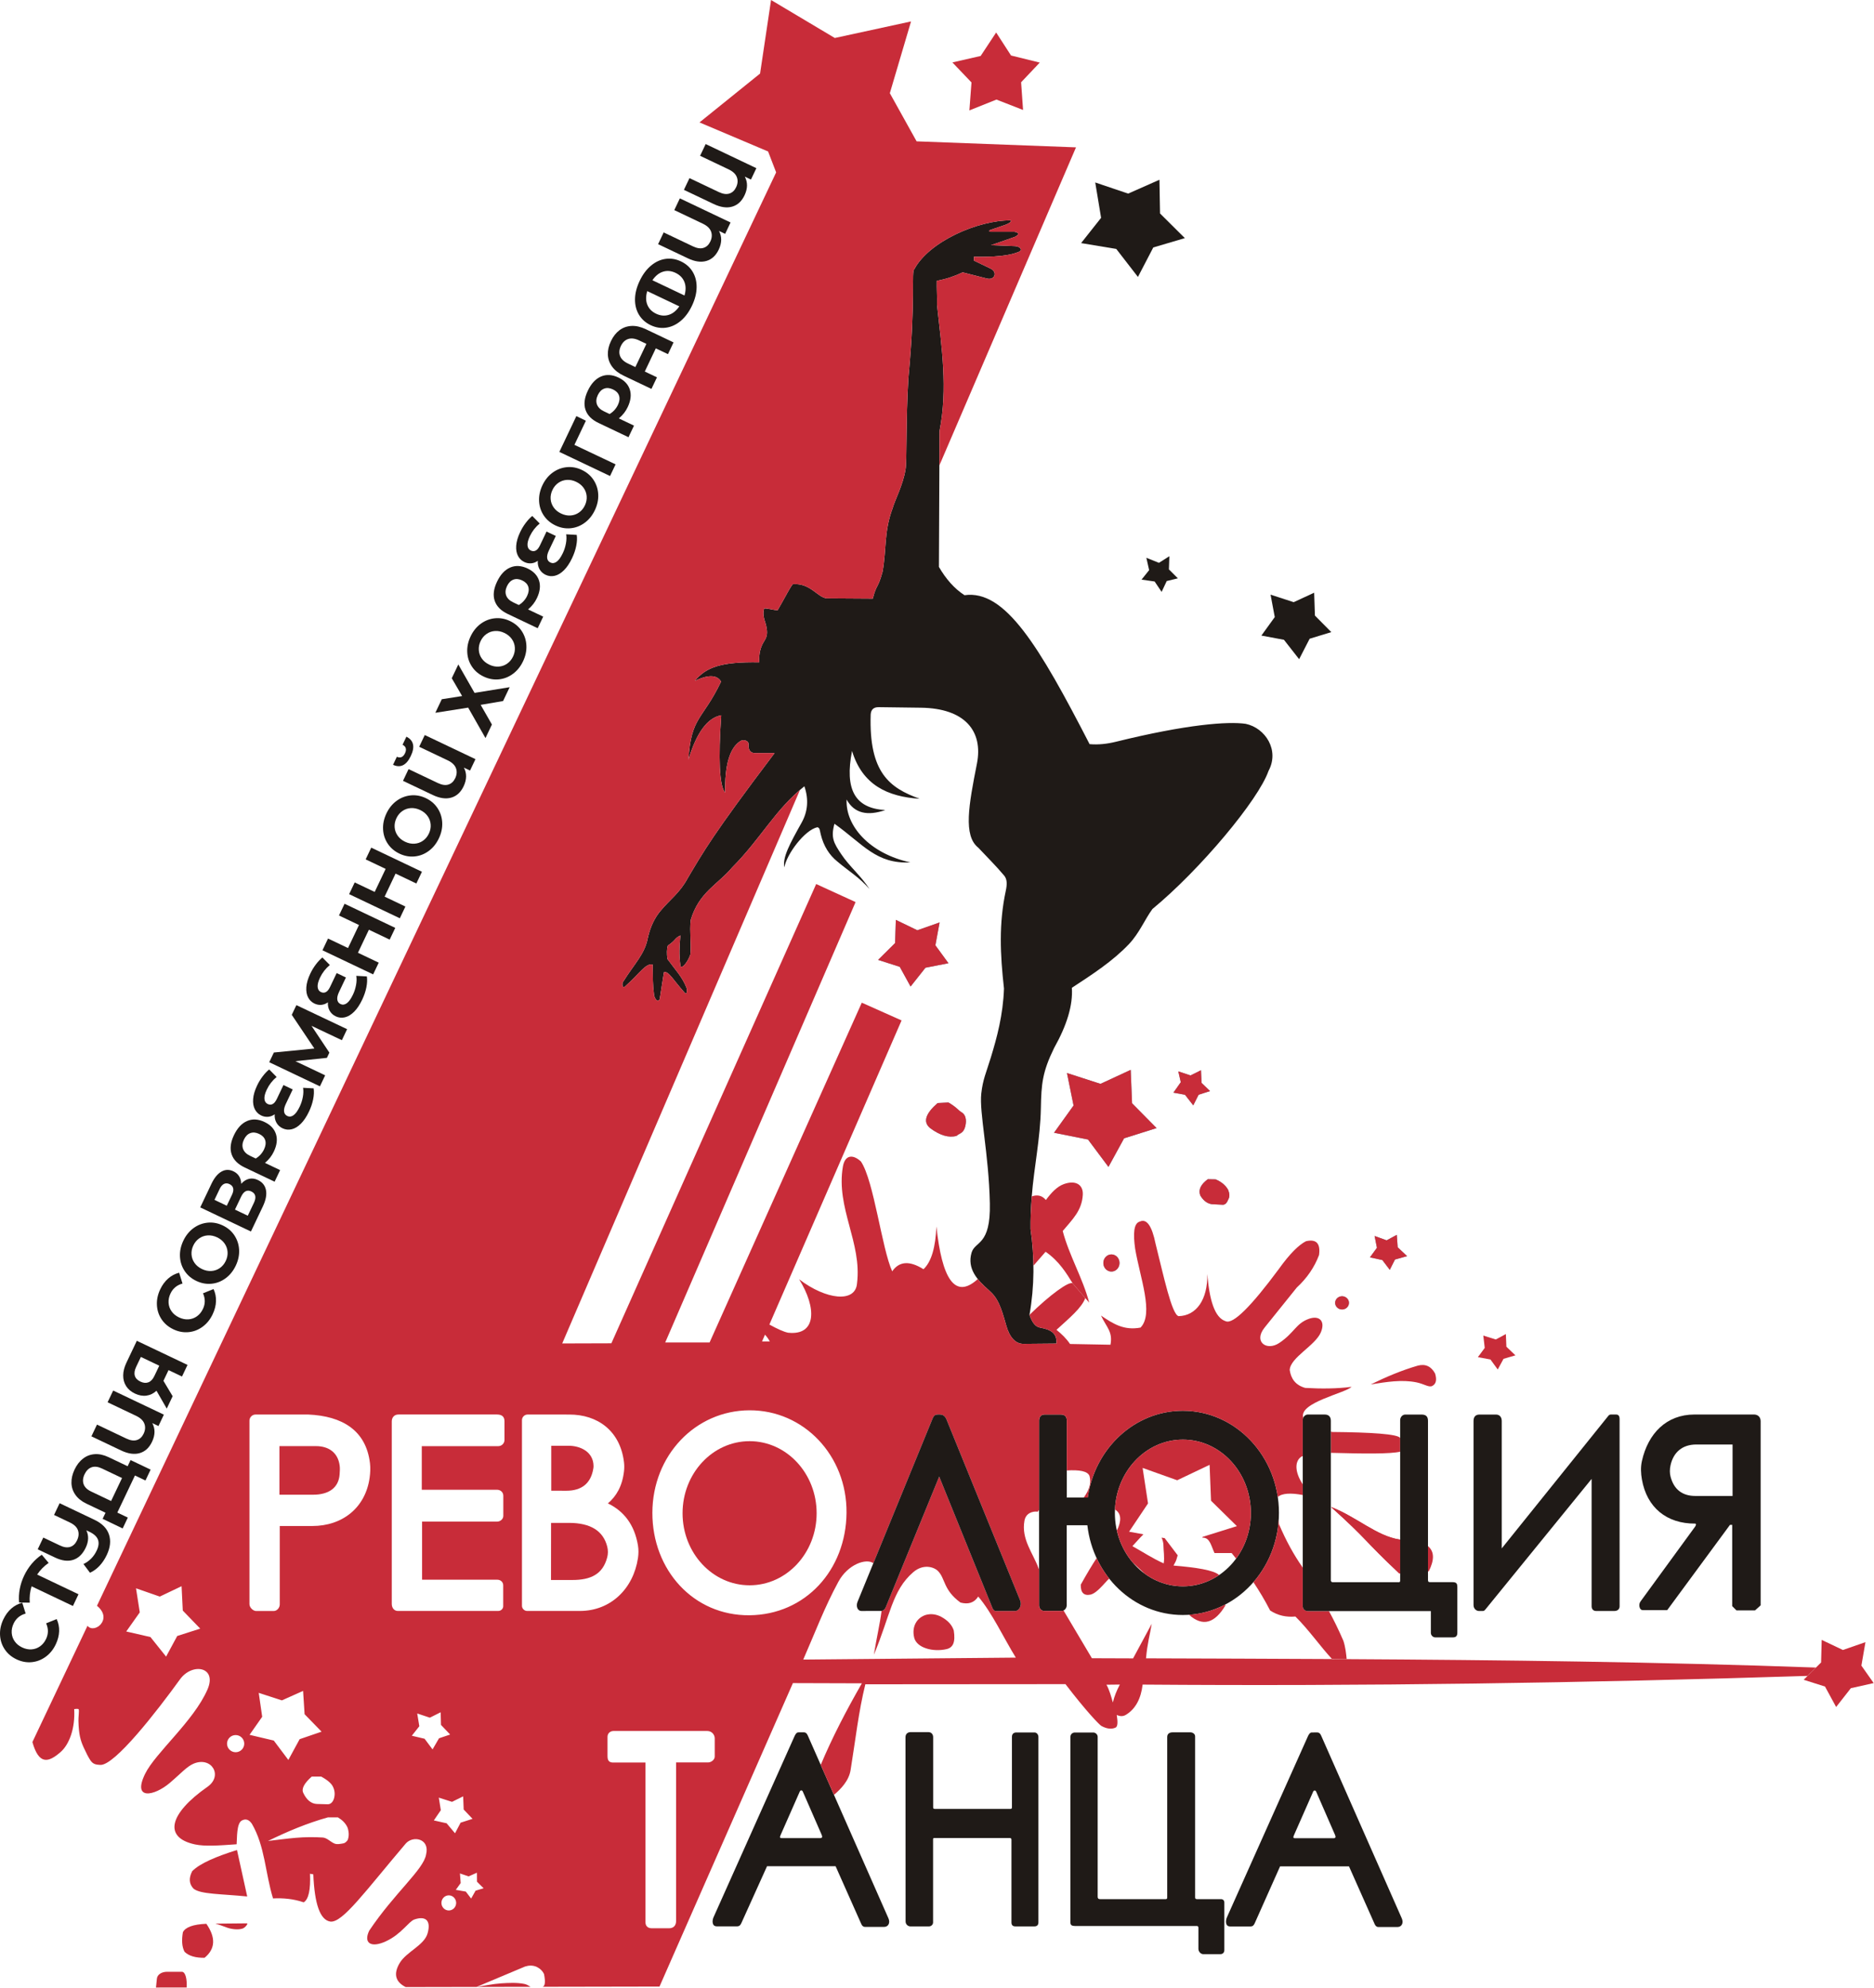 <svg width="5123" height="5432" viewBox="0 0 5123 5432" fill="none" xmlns="http://www.w3.org/2000/svg">
<path fill-rule="evenodd" clip-rule="evenodd" d="M4632.28 3865.32H4795.11C4804.37 3865.32 4813.1 3871.13 4813.1 3883.56V4386.82L4797.79 4400.58H4746.99L4735.35 4388.95V4166.84H4729.3L4557.71 4399.86H4491.12C4485.97 4399.86 4482.64 4395.87 4481.66 4389.43C4481.34 4387.34 4481.5 4383.77 4482.09 4381.74C4483.07 4378.39 4484.54 4376.42 4485.93 4374.52L4634.23 4171.3C4636.03 4168.94 4637.63 4163.36 4634.23 4163.39C4556.31 4163.93 4501.84 4119.49 4488.52 4042.63C4485.81 4027.01 4484.61 4010.04 4488.52 3992.48C4505.24 3917.31 4555.41 3865.32 4632.28 3865.32V3865.32ZM4637.32 3947.25H4736.38V4087.85H4634.44C4599.18 4087.85 4575.94 4070.21 4566.82 4035.02C4564.5 4026.04 4564.21 4015.5 4566.82 4003.78C4574.52 3969.29 4598.27 3947.25 4637.32 3947.25Z" fill="#1F1A17"/>
<path fill-rule="evenodd" clip-rule="evenodd" d="M4044.62 3865.43H4089.63C4099.16 3865.43 4105.36 3871.94 4105.36 3883.11V4231.18L4396.96 3868.69C4397.97 3867.44 4400.2 3865.37 4403.33 3865.37H4417.82C4422.97 3865.37 4427.49 3867.49 4427.49 3877.8L4427.54 4389.39C4427.54 4397.87 4421.09 4402.18 4413.77 4402.18H4362.91C4356.56 4402.18 4351.05 4397.92 4351.05 4389.34V4041.26L4062.24 4396.12C4057.83 4401.55 4057.02 4402.19 4053.19 4402.19H4042.61C4036.68 4402.19 4028.22 4396.75 4028.22 4386.05V3883.15C4028.22 3872 4033.34 3865.43 4044.62 3865.43V3865.43Z" fill="#1F1A17"/>
<path fill-rule="evenodd" clip-rule="evenodd" d="M2840.54 4387.14V3881.88C2840.54 3873.6 2844.63 3865.38 2855.14 3865.38H2900.53C2910.1 3865.38 2916.34 3870.83 2916.34 3881.39V4092.19H2973.58C2992.63 3957.97 3101.73 3855.08 3233.46 3855.08C3378.62 3855.08 3496.3 3980.01 3496.3 4134.12C3496.3 4288.23 3378.62 4413.16 3233.46 4413.16C3099.11 4413.16 2988.31 4306.12 2972.56 4167.99H2916.04V4387.12C2916.04 4394.24 2909.79 4402.08 2902.87 4402.08H2854.17C2846.26 4402.08 2840.54 4394.2 2840.54 4387.14V4387.14ZM3233.65 3933.93C3336.3 3933.93 3419.52 4023.68 3419.52 4134.37C3419.52 4245.07 3336.3 4334.82 3233.65 4334.82C3130.99 4334.82 3047.77 4245.07 3047.77 4134.37C3047.77 4023.68 3130.99 3933.93 3233.65 3933.93Z" fill="#1F1A17"/>
<path fill-rule="evenodd" clip-rule="evenodd" d="M2049.18 3938.17C2150.39 3938.17 2232.44 4026.33 2232.44 4135.08C2232.44 4243.83 2150.39 4331.99 2049.18 4331.99C1947.97 4331.99 1865.93 4243.83 1865.93 4135.08C1865.93 4026.33 1947.97 3938.17 2049.18 3938.17Z" fill="#C82C39"/>
<path fill-rule="evenodd" clip-rule="evenodd" d="M1506.46 4161.47H1555.45C1615.01 4161.47 1649.27 4183.76 1660.03 4226.42C1662.53 4236.35 1662.38 4246.22 1660.03 4255.36C1647.92 4302.28 1614.46 4317.51 1564.5 4317.51H1506.28L1506.46 4161.47Z" fill="#C82C39"/>
<path fill-rule="evenodd" clip-rule="evenodd" d="M1506.95 4073.49V3950.66H1553.95C1584.73 3950.66 1617.34 3965.24 1622.01 3998.51C1622.73 4003.63 1622.84 4008.26 1622.01 4012.66C1615.81 4051.93 1591.64 4073.82 1547.62 4073.65L1506.95 4073.49V4073.49Z" fill="#C82C39"/>
<path fill-rule="evenodd" clip-rule="evenodd" d="M763.891 3951.69H863.822C897.941 3951.69 923.996 3968.89 928.594 4005.19C929.589 4013.05 928.977 4020.66 928.443 4028.57C925.873 4066.52 897.563 4084.45 856.046 4084.46L763.866 4084.48V3951.69H763.891V3951.69Z" fill="#C82C39"/>
<path fill-rule="evenodd" clip-rule="evenodd" d="M1929.12 393.661L2067.7 459.571L2052.92 490.656L2036.09 482.654C2044.38 498.246 2044.12 515.281 2035.34 533.759C2027.55 550.128 2016.3 560.434 2001.58 564.68C1986.86 568.926 1969.92 566.497 1950.79 557.397L1869.62 518.791L1884.87 486.719L1965.05 524.852C1976.14 530.124 1985.72 531.486 1993.81 528.941C2001.9 526.395 2008.08 520.633 2012.35 511.659C2016.93 502.024 2017.6 492.874 2014.36 484.208C2011.11 475.545 2003.61 468.42 1991.87 462.835L1913.87 425.738L1929.12 393.661V393.661Z" fill="#1F1A17"/>
<path fill-rule="evenodd" clip-rule="evenodd" d="M1858.55 542.066L1997.13 607.974L1982.35 639.06L1965.53 631.058C1973.81 646.649 1973.55 663.685 1964.77 682.162C1956.98 698.531 1945.73 708.838 1931.01 713.084C1916.29 717.329 1899.36 714.901 1880.22 705.8L1799.05 667.195L1814.3 635.122L1894.48 673.255C1905.57 678.528 1915.15 679.89 1923.24 677.344C1931.33 674.799 1937.51 669.037 1941.78 660.063C1946.36 650.428 1947.03 641.277 1943.79 632.614C1940.54 623.951 1933.05 616.824 1921.3 611.238L1843.3 574.141L1858.55 542.066Z" fill="#1F1A17"/>
<path fill-rule="evenodd" clip-rule="evenodd" d="M1748.71 767.439C1757.05 749.887 1767.44 735.968 1779.85 725.687C1792.26 715.408 1805.56 709.31 1819.74 707.393C1833.92 705.482 1847.88 707.789 1861.6 714.316C1875.33 720.844 1885.92 730.213 1893.39 742.419C1900.85 754.63 1904.52 768.794 1904.38 784.91C1904.24 801.031 1899.99 817.867 1891.65 835.42C1883.24 853.109 1872.84 867.06 1860.46 877.274C1848.07 887.489 1834.79 893.552 1820.61 895.466C1806.43 897.383 1792.48 895.076 1778.75 888.548C1765.02 882.02 1754.43 872.651 1746.96 860.44C1739.5 848.235 1735.82 834.102 1735.93 818.051C1736.04 802 1740.3 785.129 1748.71 767.439ZM1793.63 857.263C1805.24 862.787 1816.62 863.871 1827.77 860.515C1838.91 857.154 1848.68 849.378 1857.07 837.182L1769.36 795.472C1765.2 809.677 1765.3 822.143 1769.66 832.88C1774.02 843.611 1782.01 851.74 1793.63 857.263ZM1871.19 807.484C1875.35 793.28 1875.22 780.798 1870.79 770.032C1866.36 759.268 1858.34 751.122 1846.73 745.598C1835.11 740.075 1823.76 739.008 1812.69 742.397C1801.61 745.787 1791.87 753.578 1783.48 765.774L1860.03 802.177L1871.19 807.484V807.484Z" fill="#1F1A17"/>
<path fill-rule="evenodd" clip-rule="evenodd" d="M1670.13 932.182C1676.21 919.38 1684.03 909.416 1693.56 902.299C1703.09 895.182 1714 891.304 1726.28 890.671C1738.56 890.034 1751.62 893.015 1765.48 899.607L1841.31 935.667L1826.05 967.74L1792.79 951.922L1762.67 1015.28L1795.93 1031.1L1780.86 1062.78L1705.04 1026.71C1691.18 1020.12 1680.62 1011.87 1673.37 1001.94C1666.11 992.014 1662.23 981.109 1661.74 969.221C1661.24 957.331 1664.04 944.987 1670.13 932.182V932.182ZM1767.06 939.682L1747.26 930.268C1735.78 924.806 1725.75 923.516 1717.18 926.397C1708.6 929.283 1702 935.607 1697.35 945.374C1692.64 955.276 1691.89 964.426 1695.1 972.828C1698.31 981.233 1705.65 988.163 1717.13 993.625L1736.93 1003.04L1767.06 939.682Z" fill="#1F1A17"/>
<path fill-rule="evenodd" clip-rule="evenodd" d="M1606.95 1067.59C1616.17 1048.19 1628.13 1035.31 1642.81 1028.93C1657.49 1022.56 1673.41 1023.46 1690.57 1031.62C1706.8 1039.34 1717.2 1050.31 1721.76 1064.54C1726.32 1078.77 1724.4 1094.72 1715.99 1112.41C1713.23 1118.22 1709.95 1123.58 1706.16 1128.5C1702.37 1133.41 1697.58 1138.37 1691.79 1143.39L1733.17 1163.07L1718.11 1194.75L1636.15 1155.77C1617.53 1146.92 1605.68 1134.92 1600.58 1119.79C1595.47 1104.66 1597.59 1087.26 1606.95 1067.59V1067.59ZM1689.2 1106.47C1693.66 1097.1 1694.72 1088.74 1692.38 1081.4C1690.05 1074.06 1684.53 1068.32 1675.82 1064.18C1666.97 1059.97 1658.9 1059.25 1651.6 1062C1644.3 1064.77 1638.51 1070.63 1634.25 1079.61C1629.79 1088.98 1629.03 1097.56 1631.96 1105.34C1634.9 1113.13 1641.24 1119.35 1651.01 1123.99L1666.45 1131.34C1671.11 1128.7 1675.43 1125.21 1679.43 1120.88C1683.44 1116.56 1686.69 1111.75 1689.2 1106.47V1106.47Z" fill="#1F1A17"/>
<path fill-rule="evenodd" clip-rule="evenodd" d="M1601.65 1149.69L1570.3 1215.62L1682.84 1268.9L1667.69 1300.78L1529.1 1234.87L1575.61 1137.06L1601.65 1149.69Z" fill="#1F1A17"/>
<path fill-rule="evenodd" clip-rule="evenodd" d="M1626.23 1394.08C1619.39 1408.47 1610.12 1419.96 1598.42 1428.56C1586.73 1437.16 1573.88 1442.14 1559.89 1443.49C1545.89 1444.85 1532.1 1442.29 1518.5 1435.83C1504.91 1429.36 1494.22 1420.27 1486.44 1408.56C1478.66 1396.85 1474.41 1383.74 1473.7 1369.24C1472.99 1354.75 1476.05 1340.3 1482.89 1325.91C1489.73 1311.53 1498.99 1300.07 1510.65 1291.53C1522.31 1283 1535.16 1278.02 1549.19 1276.6C1563.22 1275.18 1577.03 1277.7 1590.62 1284.17C1604.22 1290.63 1614.89 1299.76 1622.64 1311.53C1630.39 1323.31 1634.64 1336.42 1635.38 1350.85C1636.12 1365.29 1633.07 1379.7 1626.23 1394.08V1394.08ZM1598.91 1381.09C1602.8 1372.9 1604.44 1364.62 1603.81 1356.23C1603.19 1347.84 1600.41 1340.17 1595.46 1333.2C1590.52 1326.24 1583.76 1320.72 1575.18 1316.64C1566.6 1312.56 1558.05 1310.8 1549.53 1311.36C1541.01 1311.92 1533.3 1314.61 1526.4 1319.42C1519.5 1324.22 1514.11 1330.72 1510.22 1338.91C1506.32 1347.09 1504.69 1355.38 1505.31 1363.76C1505.94 1372.15 1508.72 1379.83 1513.66 1386.79C1518.6 1393.76 1525.36 1399.28 1533.94 1403.36C1542.52 1407.44 1551.07 1409.2 1559.59 1408.64C1568.11 1408.08 1575.82 1405.39 1582.72 1400.58C1589.62 1395.77 1595.02 1389.27 1598.91 1381.09Z" fill="#1F1A17"/>
<path fill-rule="evenodd" clip-rule="evenodd" d="M1576.62 1461.66C1577.97 1470.39 1577.53 1480.34 1575.3 1491.5C1573.07 1502.65 1569.28 1513.84 1563.95 1525.06C1557.29 1539.05 1549.9 1550.1 1541.75 1558.2C1533.61 1566.31 1525.21 1571.38 1516.56 1573.41C1507.9 1575.44 1499.55 1574.55 1491.5 1570.72C1484.11 1567.2 1478.55 1562.05 1474.82 1555.26C1471.09 1548.47 1469.53 1540.85 1470.15 1532.4C1464.67 1536.44 1458.72 1538.74 1452.29 1539.33C1445.86 1539.91 1439.55 1538.73 1433.35 1535.78C1425.82 1532.2 1420.06 1526.63 1416.05 1519.06C1412.04 1511.49 1410.42 1502.14 1411.18 1491.01C1411.94 1479.88 1415.56 1467.52 1422.02 1453.92C1426.29 1444.95 1431.35 1436.59 1437.22 1428.86C1443.08 1421.13 1449.03 1414.82 1455.08 1409.93L1475.39 1430.51C1463.94 1439.95 1454.99 1451.47 1448.52 1465.07C1443.63 1475.36 1441.49 1483.86 1442.11 1490.55C1442.73 1497.23 1445.68 1501.83 1450.96 1504.34C1455.85 1506.67 1460.41 1506.69 1464.65 1504.42C1468.88 1502.14 1472.69 1497.44 1476.09 1490.32L1494.07 1452.5L1519.41 1464.55L1500.48 1504.35C1496.66 1512.4 1495.09 1519.26 1495.79 1524.93C1496.5 1530.61 1499.48 1534.7 1504.76 1537.22C1510.3 1539.85 1515.96 1539.1 1521.73 1534.97C1527.5 1530.83 1533.15 1522.96 1538.67 1511.34C1542.56 1503.16 1545.36 1494.46 1547.08 1485.24C1548.79 1476.02 1549.02 1467.63 1547.76 1460.07L1576.62 1461.66V1461.66Z" fill="#1F1A17"/>
<path fill-rule="evenodd" clip-rule="evenodd" d="M1358.75 1589.53C1367.98 1570.13 1379.93 1557.24 1394.61 1550.87C1409.29 1544.5 1425.22 1545.4 1442.37 1553.55C1458.61 1561.28 1469.01 1572.25 1473.56 1586.48C1478.13 1600.71 1476.21 1616.66 1467.8 1634.35C1465.03 1640.16 1461.76 1645.52 1457.96 1650.43C1454.17 1655.34 1449.38 1660.31 1443.6 1665.33L1484.98 1685L1469.91 1716.68L1387.95 1677.7C1369.34 1668.85 1357.48 1656.86 1352.38 1641.73C1347.27 1626.6 1349.4 1609.2 1358.75 1589.53V1589.53ZM1441 1628.41C1445.46 1619.03 1446.52 1610.68 1444.19 1603.34C1441.85 1596 1436.33 1590.25 1427.62 1586.11C1418.77 1581.91 1410.7 1581.18 1403.4 1583.94C1396.11 1586.7 1390.32 1592.57 1386.05 1601.54C1381.6 1610.91 1380.84 1619.49 1383.77 1627.28C1386.7 1635.07 1393.05 1641.29 1402.81 1645.93L1418.26 1653.27C1422.91 1650.63 1427.24 1647.15 1431.24 1642.82C1435.24 1638.49 1438.49 1633.69 1441 1628.41V1628.41Z" fill="#1F1A17"/>
<path fill-rule="evenodd" clip-rule="evenodd" d="M1429.87 1807.02C1423.03 1821.4 1413.76 1832.9 1402.06 1841.49C1390.37 1850.1 1377.52 1855.07 1363.53 1856.43C1349.53 1857.78 1335.73 1855.23 1322.14 1848.76C1308.55 1842.3 1297.86 1833.21 1290.08 1821.5C1282.29 1809.78 1278.05 1796.68 1277.34 1782.18C1276.63 1767.68 1279.69 1753.23 1286.53 1738.85C1293.37 1724.46 1302.63 1713 1314.29 1704.47C1325.95 1695.93 1338.8 1690.96 1352.83 1689.54C1366.86 1688.11 1380.67 1690.63 1394.26 1697.1C1407.86 1703.57 1418.53 1712.69 1426.28 1724.47C1434.03 1736.25 1438.28 1749.35 1439.02 1763.78C1439.76 1778.22 1436.71 1792.63 1429.87 1807.02V1807.02ZM1402.55 1794.02C1406.44 1785.84 1408.07 1777.55 1407.45 1769.17C1406.83 1760.78 1404.04 1753.1 1399.1 1746.14C1394.16 1739.17 1387.4 1733.65 1378.82 1729.57C1370.24 1725.49 1361.69 1723.73 1353.17 1724.29C1344.65 1724.85 1336.94 1727.54 1330.04 1732.35C1323.14 1737.16 1317.75 1743.66 1313.86 1751.84C1309.96 1760.03 1308.33 1768.31 1308.95 1776.7C1309.57 1785.09 1312.36 1792.76 1317.3 1799.73C1322.24 1806.69 1329 1812.21 1337.58 1816.29C1346.16 1820.37 1354.71 1822.13 1363.23 1821.57C1371.75 1821.01 1379.46 1818.32 1386.36 1813.51C1393.26 1808.7 1398.66 1802.21 1402.55 1794.02Z" fill="#1F1A17"/>
<path fill-rule="evenodd" clip-rule="evenodd" d="M1207.7 1910.75L1263.32 1902L1235 1853.33L1252.89 1815.72L1297.28 1893.39L1393.26 1877.86L1375.28 1915.68L1314 1926.11L1344.78 1979.83L1327.17 2016.85L1279.83 1933.65L1190.09 1947.78L1207.7 1910.75Z" fill="#1F1A17"/>
<path fill-rule="evenodd" clip-rule="evenodd" d="M1122.99 2065.92C1110.94 2091.26 1094.75 2099.26 1074.44 2089.92L1084.89 2067.95C1094.65 2072.26 1102.07 2069.08 1107.15 2058.39C1109.66 2053.11 1110.36 2048.5 1109.23 2044.57C1108.11 2040.63 1105.2 2037.47 1100.51 2035.08L1110.97 2013.1C1120.8 2017.94 1126.79 2024.75 1128.92 2033.54C1131.06 2042.32 1129.08 2053.12 1122.99 2065.92Z" fill="#1F1A17"/>
<path fill-rule="evenodd" clip-rule="evenodd" d="M1161.18 2008.58L1299.77 2074.49L1284.98 2105.57L1268.16 2097.57C1276.44 2113.16 1276.18 2130.2 1267.4 2148.68C1259.61 2165.04 1248.36 2175.35 1233.64 2179.6C1218.92 2183.84 1201.99 2181.42 1182.85 2172.31L1101.68 2133.71L1116.93 2101.64L1197.11 2139.77C1208.2 2145.04 1217.79 2146.4 1225.87 2143.86C1233.96 2141.31 1240.14 2135.55 1244.41 2126.57C1248.99 2116.94 1249.66 2107.79 1246.42 2099.13C1243.17 2090.46 1235.68 2083.34 1223.93 2077.75L1145.93 2040.65L1161.18 2008.58V2008.58Z" fill="#1F1A17"/>
<path fill-rule="evenodd" clip-rule="evenodd" d="M1199.75 2290.94C1192.91 2305.33 1183.64 2316.82 1171.94 2325.42C1160.25 2334.02 1147.4 2339 1133.4 2340.35C1119.41 2341.71 1105.61 2339.15 1092.02 2332.69C1078.43 2326.22 1067.74 2317.13 1059.96 2305.42C1052.17 2293.71 1047.93 2280.6 1047.22 2266.1C1046.51 2251.6 1049.57 2237.16 1056.41 2222.77C1063.25 2208.39 1072.51 2196.93 1084.17 2188.39C1095.83 2179.86 1108.68 2174.88 1122.71 2173.46C1136.74 2172.04 1150.54 2174.56 1164.14 2181.03C1177.73 2187.49 1188.41 2196.61 1196.16 2208.39C1203.91 2220.17 1208.16 2233.28 1208.9 2247.71C1209.64 2262.14 1206.59 2276.55 1199.75 2290.94V2290.94ZM1172.43 2277.95C1176.32 2269.77 1177.95 2261.48 1177.33 2253.09C1176.71 2244.7 1173.92 2237.02 1168.98 2230.06C1164.04 2223.1 1157.28 2217.58 1148.7 2213.5C1140.12 2209.42 1131.57 2207.66 1123.05 2208.22C1114.53 2208.78 1106.82 2211.46 1099.92 2216.27C1093.02 2221.08 1087.63 2227.58 1083.74 2235.77C1079.84 2243.95 1078.21 2252.23 1078.83 2260.62C1079.45 2269.01 1082.24 2276.69 1087.18 2283.65C1092.12 2290.61 1098.88 2296.14 1107.46 2300.22C1116.04 2304.3 1124.59 2306.06 1133.11 2305.49C1141.63 2304.94 1149.34 2302.25 1156.24 2297.44C1163.14 2292.63 1168.54 2286.13 1172.43 2277.95Z" fill="#1F1A17"/>
<path fill-rule="evenodd" clip-rule="evenodd" d="M1014.86 2316.27L1153.45 2382.18L1138.2 2414.26L1081.37 2387.23L1051.44 2450.19L1108.25 2477.22L1093 2509.29L954.419 2443.38L969.671 2411.31L1024.31 2437.3L1054.25 2374.34L999.612 2348.35L1014.86 2316.27Z" fill="#1F1A17"/>
<path fill-rule="evenodd" clip-rule="evenodd" d="M941.938 2469.63L1080.52 2535.53L1065.27 2567.61L1008.45 2540.58L978.512 2603.55L1035.33 2630.57L1020.08 2662.64L881.495 2596.73L896.747 2564.66L951.391 2590.65L981.331 2527.69L926.688 2501.7L941.938 2469.63Z" fill="#1F1A17"/>
<path fill-rule="evenodd" clip-rule="evenodd" d="M1002.88 2668.19C1004.23 2676.92 1003.79 2686.87 1001.56 2698.03C999.325 2709.18 995.539 2720.37 990.205 2731.59C983.551 2745.58 976.153 2756.63 968.013 2764.73C959.869 2772.84 951.473 2777.91 942.817 2779.94C934.162 2781.98 925.81 2781.08 917.759 2777.25C910.366 2773.74 904.808 2768.58 901.08 2761.79C897.346 2755 895.793 2747.38 896.409 2738.94C890.933 2742.97 884.98 2745.28 878.554 2745.86C872.124 2746.44 865.807 2745.26 859.606 2742.31C852.084 2738.73 846.317 2733.16 842.312 2725.59C838.303 2718.02 836.682 2708.67 837.443 2697.54C838.204 2686.41 841.818 2674.05 848.281 2660.46C852.551 2651.48 857.615 2643.12 863.473 2635.39C869.337 2627.66 875.293 2621.35 881.341 2616.46L901.654 2637.04C890.202 2646.49 881.246 2658 874.781 2671.6C869.886 2681.9 867.749 2690.39 868.373 2697.08C868.994 2703.77 871.945 2708.37 877.224 2710.88C882.109 2713.2 886.668 2713.22 890.903 2710.95C895.141 2708.68 898.954 2703.98 902.345 2696.85L920.327 2659.03L945.668 2671.08L926.745 2710.88C922.914 2718.93 921.351 2725.79 922.052 2731.47C922.753 2737.14 925.743 2741.24 931.023 2743.75C936.563 2746.38 942.223 2745.63 947.99 2741.5C953.759 2737.37 959.407 2729.49 964.93 2717.87C968.82 2709.69 971.624 2700.99 973.337 2691.77C975.052 2682.55 975.278 2674.16 974.018 2666.6L1002.88 2668.19Z" fill="#1F1A17"/>
<path fill-rule="evenodd" clip-rule="evenodd" d="M934.583 2842.44L851.537 2803.18L900.444 2876.45L893.665 2890.71L807.55 2899.76L888.92 2938.46L874.61 2968.55L736.026 2902.65L748.641 2876.12L859.43 2865.2L797.6 2773.16L810.215 2746.63L948.895 2812.34L934.583 2842.44Z" fill="#1F1A17"/>
<path fill-rule="evenodd" clip-rule="evenodd" d="M857.406 2974.1C858.756 2982.84 858.319 2992.78 856.086 3003.94C853.854 3015.1 850.071 3026.29 844.737 3037.51C838.082 3051.5 830.685 3062.54 822.542 3070.65C814.401 3078.75 806.002 3083.82 797.347 3085.86C788.694 3087.89 780.339 3086.99 772.291 3083.16C764.898 3079.65 759.338 3074.49 755.609 3067.7C751.878 3060.91 750.322 3053.3 750.938 3044.85C745.462 3048.88 739.511 3051.19 733.083 3051.77C726.655 3052.36 720.337 3051.18 714.135 3048.22C706.613 3044.65 700.846 3039.07 696.842 3031.5C692.835 3023.93 691.214 3014.58 691.972 3003.45C692.733 2992.32 696.347 2979.96 702.812 2966.37C707.08 2957.39 712.146 2949.04 718.005 2941.31C723.866 2933.57 729.822 2927.26 735.872 2922.37L756.183 2942.96C744.734 2952.4 735.775 2963.92 729.313 2977.51C724.416 2987.81 722.278 2996.3 722.902 3002.99C723.523 3009.68 726.474 3014.28 731.754 3016.79C736.638 3019.11 741.199 3019.14 745.435 3016.86C749.673 3014.59 753.486 3009.89 756.874 3002.76L774.858 2964.95L800.2 2977L781.274 3016.79C777.446 3024.84 775.882 3031.71 776.583 3037.38C777.284 3043.05 780.272 3047.15 785.552 3049.66C791.095 3052.3 796.752 3051.55 802.519 3047.41C808.289 3043.28 813.936 3035.4 819.459 3023.79C823.352 3015.6 826.154 3006.9 827.869 2997.68C829.581 2988.46 829.808 2980.07 828.547 2972.51L857.406 2974.1V2974.1Z" fill="#1F1A17"/>
<path fill-rule="evenodd" clip-rule="evenodd" d="M639.54 3101.98C648.767 3082.57 660.719 3069.68 675.402 3063.32C690.082 3056.94 706.003 3057.84 723.16 3066C739.394 3073.72 749.794 3084.69 754.356 3098.92C758.919 3113.15 756.995 3129.11 748.584 3146.79C745.822 3152.6 742.543 3157.96 738.753 3162.87C734.96 3167.79 730.172 3172.75 724.385 3177.77L765.765 3197.45L750.702 3229.13L668.738 3190.15C650.127 3181.3 638.27 3169.31 633.167 3154.17C628.064 3139.04 630.189 3121.64 639.54 3101.98V3101.98ZM721.795 3140.85C726.25 3131.48 727.311 3123.12 724.977 3115.78C722.643 3108.44 717.12 3102.7 708.41 3098.56C699.563 3094.35 691.494 3093.63 684.194 3096.39C676.893 3099.14 671.109 3105.01 666.841 3113.99C662.384 3123.36 661.624 3131.94 664.554 3139.73C667.487 3147.51 673.838 3153.73 683.602 3158.37L699.046 3165.72C703.699 3163.08 708.027 3159.59 712.029 3155.27C716.031 3150.93 719.285 3146.13 721.795 3140.85V3140.85Z" fill="#1F1A17"/>
<path fill-rule="evenodd" clip-rule="evenodd" d="M659.367 3234.87C665.892 3227.61 673.061 3223.09 680.868 3221.3C688.678 3219.51 696.742 3220.59 705.057 3224.55C717.331 3230.39 724.689 3239.59 727.125 3252.16C729.563 3264.73 726.672 3279.66 718.45 3296.95L685.969 3365.26L547.383 3299.35L578.074 3234.8C585.732 3218.7 594.798 3207.64 605.268 3201.61C615.74 3195.59 626.717 3195.3 638.198 3200.76C645.064 3204.03 650.286 3208.61 653.868 3214.53C657.45 3220.44 659.282 3227.22 659.367 3234.87V3234.87ZM694.127 3286.84C701.283 3271.79 698.922 3261.44 687.043 3255.79C675.559 3250.33 666.24 3255.13 659.083 3270.17L642.325 3305.42L677.368 3322.08L694.127 3286.84V3286.84ZM619.953 3294.78L634.169 3264.88C637.497 3257.88 638.589 3251.93 637.445 3247.02C636.302 3242.1 632.958 3238.33 627.418 3235.69C622.004 3233.12 616.985 3232.96 612.357 3235.2C607.726 3237.45 603.779 3242.01 600.512 3248.87L586.297 3278.77L619.953 3294.78V3294.78Z" fill="#1F1A17"/>
<path fill-rule="evenodd" clip-rule="evenodd" d="M644.512 3458.56C637.671 3472.95 628.402 3484.44 616.707 3493.04C605.012 3501.64 592.166 3506.62 578.171 3507.97C564.174 3509.32 550.378 3506.77 536.784 3500.31C523.189 3493.84 512.503 3484.75 504.721 3473.04C496.938 3461.33 492.692 3448.22 491.981 3433.72C491.27 3419.22 494.335 3404.78 501.176 3390.39C508.017 3376 517.271 3364.54 528.934 3356.01C540.597 3347.48 553.443 3342.5 567.47 3341.08C581.499 3339.66 595.31 3342.18 608.904 3348.65C622.499 3355.11 633.17 3364.23 640.92 3376.01C648.671 3387.79 652.919 3400.89 653.662 3415.33C654.403 3429.76 651.353 3444.17 644.512 3458.56V3458.56ZM617.194 3445.57C621.084 3437.38 622.717 3429.1 622.094 3420.71C621.47 3412.32 618.688 3404.64 613.746 3397.68C608.802 3390.72 602.044 3385.19 593.463 3381.12C584.882 3377.03 576.334 3375.28 567.815 3375.84C559.294 3376.4 551.584 3379.08 544.683 3383.89C537.783 3388.7 532.389 3395.2 528.499 3403.38C524.606 3411.57 522.971 3419.85 523.595 3428.24C524.218 3436.63 527 3444.31 531.944 3451.27C536.886 3458.23 543.644 3463.76 552.225 3467.84C560.806 3471.92 569.354 3473.67 577.875 3473.11C586.394 3472.55 594.104 3469.87 601.005 3465.06C607.905 3460.25 613.302 3453.75 617.194 3445.57V3445.57Z" fill="#1F1A17"/>
<path fill-rule="evenodd" clip-rule="evenodd" d="M581.285 3591.52C574.569 3605.64 565.426 3616.95 553.863 3625.45C542.294 3633.95 529.515 3638.88 515.518 3640.23C501.524 3641.59 487.663 3639 473.935 3632.47C460.209 3625.94 449.456 3616.83 441.673 3605.11C433.89 3593.4 429.647 3580.37 428.938 3566.04C428.23 3551.71 431.265 3537.41 438.044 3523.15C443.756 3511.14 451.031 3501.29 459.866 3493.6C468.705 3485.9 478.65 3480.64 489.709 3477.81L498.924 3507.44C483.642 3511.66 472.709 3520.7 466.12 3534.56C462.038 3543.14 460.278 3551.69 460.838 3560.21C461.399 3568.73 464.151 3576.47 469.095 3583.44C474.034 3590.4 480.795 3595.92 489.376 3600C497.954 3604.09 506.505 3605.84 515.026 3605.28C523.545 3604.72 531.285 3601.97 538.248 3597.03C545.213 3592.09 550.733 3585.32 554.812 3576.74C561.405 3562.89 561.449 3548.67 554.949 3534.08L583.749 3522.53C588.66 3532.96 590.908 3544.06 590.485 3555.84C590.065 3567.62 586.997 3579.51 581.285 3591.52V3591.52Z" fill="#1F1A17"/>
<path fill-rule="evenodd" clip-rule="evenodd" d="M374.034 3663.89L512.62 3729.79L497.556 3761.47L460.733 3743.96L446.798 3773.26L471.948 3815.32L455.846 3849.18L427.82 3800.41C419.535 3807.96 410.342 3812.41 400.236 3813.75C390.129 3815.1 379.664 3813.19 368.841 3808.05C358.15 3802.96 350.104 3796.14 344.707 3787.59C339.308 3779.03 336.663 3769.27 336.773 3758.32C336.885 3747.37 339.828 3735.82 345.602 3723.68L374.034 3663.89V3663.89ZM372.112 3735.31C367.782 3744.42 366.581 3752.39 368.513 3759.22C370.444 3766.04 375.57 3771.43 383.885 3775.39C391.936 3779.21 399.236 3779.86 405.791 3777.31C412.343 3774.76 417.752 3768.99 422.02 3760.02L435.391 3731.91L385.105 3707.99L372.112 3735.31Z" fill="#1F1A17"/>
<path fill-rule="evenodd" clip-rule="evenodd" d="M309.396 3799.81L447.982 3865.72L433.199 3896.81L416.373 3888.8C424.656 3904.4 424.402 3921.43 415.615 3939.91C407.832 3956.28 396.582 3966.59 381.857 3970.83C367.134 3975.08 350.204 3972.65 331.066 3963.55L249.893 3924.94L265.145 3892.87L345.327 3931C356.415 3936.27 366 3937.64 374.089 3935.09C382.177 3932.55 388.359 3926.79 392.627 3917.81C397.208 3908.17 397.877 3899.02 394.633 3890.36C391.392 3881.7 383.892 3874.57 372.147 3868.99L294.143 3831.89L309.396 3799.81V3799.81Z" fill="#1F1A17"/>
<path fill-rule="evenodd" clip-rule="evenodd" d="M356.928 3989.82L411.767 4015.9L397.646 4045.6L368.939 4031.94L320.736 4133.31L349.441 4146.97L335.317 4176.67L280.571 4150.39L288.481 4133.75L236.612 4109.09C223.281 4102.75 213.151 4094.69 206.226 4084.92C199.299 4075.16 195.672 4064.33 195.336 4052.43C195.006 4040.54 197.852 4028.26 203.875 4015.59C209.903 4002.92 217.633 3992.96 227.066 3985.71C236.5 3978.46 247.191 3974.45 259.137 3973.65C271.086 3972.86 283.723 3975.64 297.057 3981.98L348.924 4006.65L356.928 3989.82V3989.82ZM333.579 4038.92L278.938 4012.93C268.116 4007.79 258.628 4006.63 250.482 4009.47C242.331 4012.31 235.906 4018.68 231.198 4028.59C226.552 4038.35 225.667 4047.36 228.545 4055.6C231.419 4063.85 238.27 4070.55 249.092 4075.69L303.733 4101.68L333.579 4038.92Z" fill="#1F1A17"/>
<path fill-rule="evenodd" clip-rule="evenodd" d="M162.984 4107.71L258.212 4153C279.065 4162.91 292.306 4176.33 297.936 4193.25C303.566 4210.17 301.516 4228.86 291.787 4249.32C286.201 4261.07 279.47 4271.06 271.59 4279.28C263.713 4287.52 255.172 4293.65 245.967 4297.69L228.14 4273.92C244.27 4266.21 256.315 4253.98 264.287 4237.21C269.81 4225.6 270.969 4215.59 267.765 4207.18C264.558 4198.78 256.818 4191.66 244.543 4185.82L236.032 4181.78C242.987 4196.41 242.448 4212.18 234.414 4229.07C226.067 4246.63 214.667 4257.76 200.215 4262.45C185.761 4267.15 169.164 4265.05 150.424 4256.13L103.104 4233.63L118.356 4201.56L163.695 4223.12C174.518 4228.26 183.924 4229.58 191.916 4227.07C199.907 4224.56 206.131 4218.62 210.588 4209.25C215.296 4199.35 216.124 4190.11 213.079 4181.54C210.034 4172.97 202.636 4165.89 190.891 4160.31L147.732 4139.78L162.984 4107.71V4107.71Z" fill="#1F1A17"/>
<path fill-rule="evenodd" clip-rule="evenodd" d="M133.007 4270.8C120.494 4279.42 110.014 4290.06 101.57 4302.71L214.615 4356.47L199.366 4388.54L86.318 4334.78C81.834 4349.32 80.168 4364.23 81.317 4379.5L52.186 4379C51.031 4366.8 51.635 4354.46 54.003 4341.99C56.372 4329.52 60.349 4317.41 65.937 4305.67C71.585 4293.79 78.515 4282.96 86.72 4273.19C94.928 4263.42 104.098 4255.2 114.23 4248.52L133.007 4270.8V4270.8Z" fill="#1F1A17"/>
<path fill-rule="evenodd" clip-rule="evenodd" d="M152.447 4493.33C145.731 4507.46 136.589 4518.77 125.025 4527.26C113.457 4535.76 100.678 4540.69 86.68 4542.05C72.686 4543.4 58.825 4540.81 45.097 4534.29C31.371 4527.76 20.618 4518.64 12.835 4506.93C5.052 4495.21 0.809 4482.19 0.101 4467.85C-0.608 4453.52 2.427 4439.22 9.206 4424.97C14.918 4412.95 22.194 4403.1 31.028 4395.41C39.867 4387.72 49.812 4382.45 60.871 4379.62L70.086 4409.25C54.804 4413.48 43.871 4422.52 37.282 4436.38C33.2 4444.96 31.44 4453.51 32 4462.03C32.562 4470.55 35.313 4478.29 40.257 4485.25C45.196 4492.22 51.958 4497.74 60.538 4501.82C69.116 4505.9 77.667 4507.66 86.188 4507.1C94.707 4506.53 102.447 4503.78 109.41 4498.84C116.375 4493.9 121.896 4487.14 125.975 4478.56C132.567 4464.7 132.611 4450.48 126.111 4435.9L154.911 4424.34C159.823 4434.77 162.07 4445.88 161.647 4457.65C161.227 4469.43 158.16 4481.32 152.447 4493.33V4493.33Z" fill="#1F1A17"/>
<path fill-rule="evenodd" clip-rule="evenodd" d="M2759.92 608.633C2762.08 607.203 2763.79 605.54 2763.92 602.197C2672.55 601.22 2538.99 660.962 2499.41 735.759C2490.78 741.651 2503.52 821.542 2483.38 1032.15C2475.97 1147.58 2479.74 1265.26 2475.29 1283.69C2468.92 1324.47 2445.7 1368.37 2440.14 1388.93C2416.19 1453.34 2423.89 1500.49 2412.68 1562.43C2399.8 1609.58 2396.37 1595.25 2385.96 1635.81L2259.15 1634.99C2233.79 1631.02 2215.39 1593.67 2168.51 1596.14C2166.59 1591.83 2140.01 1643.83 2125.76 1667.67C2112.26 1666.88 2103.19 1662.81 2088.97 1662.53C2083.22 1682.06 2091.9 1697.55 2094.52 1710.01C2098.36 1728.23 2098.01 1738.22 2089.18 1751.94C2078.96 1767.82 2074.14 1786.74 2075.61 1809.9C1970.87 1808.05 1930.71 1823.13 1899.27 1860.46C1934.85 1843.75 1959.75 1843.06 1971.21 1862.52C1920.38 1968.85 1889.52 1956.79 1882.01 2075.87C1903.8 2003.13 1933.38 1961.56 1971.62 1954.6C1963.49 2073.01 1966.33 2146.56 1982.31 2166.3C1981.12 2092.63 1994.01 2043.73 2024.23 2024.89C2032.28 2019.88 2047.32 2023.83 2046.43 2034.55C2045.12 2050.39 2052.75 2056.89 2061.23 2057.78H2117.54C1946.09 2284.34 1924.26 2325.56 1879.96 2399.79C1859.27 2438.98 1831.18 2458.44 1806.79 2487.76C1789.24 2508.11 1778.03 2532.91 1771.44 2560.93C1763.1 2607.29 1735.52 2631.44 1703 2683.54C1700.01 2688.33 1701.35 2700.96 1708.14 2696.18C1749.63 2659.23 1764.84 2631.71 1784.18 2635.75C1785.35 2676.38 1783.63 2684.94 1788.29 2721.25C1793.29 2736.05 1799.59 2736.92 1803.36 2730.55L1815.01 2656.71C1827.23 2651.64 1843.61 2682.29 1871.33 2712.21C1875.91 2717.62 1878.39 2715.44 1877.49 2701.11C1865.34 2669.38 1846.15 2650.42 1824.47 2620.54C1822.7 2606.16 1822.54 2593.4 1825.7 2583.95C1849.45 2567.7 1842.44 2564.82 1860.02 2556.21C1857.02 2586.99 1856.1 2609.3 1860.02 2638.21C1861.59 2649.83 1878.42 2633.32 1887.36 2608.21C1890.1 2576.21 1884.62 2547.71 1888.18 2514.07C1910.92 2437.61 1962.03 2417.47 2002.04 2369.79C2080 2291.54 2119.74 2211.25 2198.94 2148.62C2211.35 2184.62 2208.1 2218 2191.54 2247.7C2158.86 2306.28 2138.79 2342.7 2144.26 2370.2C2149.88 2335.15 2199.49 2267.95 2234.7 2260.44C2241.51 2263.22 2240.32 2266.12 2243.74 2280.17C2251.66 2312.65 2267.61 2336.87 2288.55 2353.75C2318 2378.97 2348.08 2396.37 2376.92 2429.39C2353.01 2392.26 2322.61 2368.45 2299.64 2334.02C2279.67 2304.07 2270.56 2289.52 2281.15 2250.98C2359.79 2306.94 2394.95 2361.26 2488.73 2356.63C2376.72 2332.31 2310.94 2256.54 2314.44 2184.8C2335.4 2222.91 2371.72 2230.28 2420.08 2213.57C2336.75 2208.95 2308.71 2156.95 2329.24 2052.02C2357.38 2145.26 2426.87 2177.23 2514.21 2182.75C2432.3 2153.25 2375.03 2111.77 2380.21 1952.54C2381.06 1938.73 2388.4 1932.22 2402.41 1932.4L2517.51 1933.91C2637.73 1935.48 2688.25 1997.65 2670.62 2086.86C2648.32 2199.62 2632.8 2283.69 2674.32 2316.35C2698.26 2341.92 2722.96 2366.22 2745.23 2392.81C2753.35 2402.68 2753.38 2416.27 2749.55 2434.12C2730.36 2523.59 2734.09 2607.5 2744.62 2701.33C2742.04 2773.84 2725.4 2835.07 2708.45 2890.42C2695.67 2932.13 2686.9 2949.24 2682.55 2988.26C2676.75 3040.27 2703.11 3152.14 2705.98 3288.35C2708.49 3405.31 2665.13 3390.42 2655.83 3423.59C2643.76 3466.67 2670.67 3497.24 2703.11 3525.54C2728.41 3547.62 2736.01 3569.83 2750.79 3622.14C2759.87 3654.3 2776 3672.5 2798.47 3672.3L2888.08 3671.48C2889.46 3645.04 2875.94 3633.64 2843.28 3627.9C2830.6 3625.68 2821.66 3614.24 2814.35 3593.03C2828.11 3514.55 2828.38 3436.24 2817.28 3358.74C2816.94 3330.85 2818.07 3301.2 2820.52 3269.31C2826.66 3189.59 2843.89 3111.82 2845.45 3028.23C2846.69 2961.62 2849.58 2929.45 2881.62 2863.79C2916.71 2801.41 2933.4 2746.4 2930.13 2699.36C2985.87 2662.82 3041.77 2626.75 3086.17 2579.95C3114.77 2549.81 3129.94 2511.69 3150.45 2483.96C3281.36 2376.04 3440.47 2185.46 3467.79 2106.6C3498.33 2050.06 3459.29 1989.27 3405.42 1977.95C3356.93 1970.93 3243.94 1979.25 3050.98 2026.85C3026.71 2032.83 3002.75 2035.57 2978.64 2033.42C2840.6 1765.63 2747.82 1610.59 2636.64 1626.46C2608.82 1608.35 2585.82 1582.09 2566.77 1549.18C2567.32 1425.31 2567.86 1301.44 2568.41 1177.57C2591.35 1060.27 2574.32 952.151 2561.63 833.493C2562.18 811.295 2560.47 789.509 2561.01 767.31C2585.54 762.816 2608.28 755.36 2631.71 744.288L2697.56 761.033C2720.1 766.761 2726.99 743.103 2708.24 734.116L2662.54 712.226V701.539C2751.26 703.799 2777.48 690.577 2778.87 690.44C2801.38 684.434 2787.57 673.079 2774.86 672.559L2709.4 669.887L2774.35 647.278C2786.5 641.001 2786.58 636.293 2773.53 633.3H2707.55C2704.13 633.3 2701.95 630.14 2707.91 628.112L2744.29 615.75C2749.74 613.898 2754.97 611.904 2759.92 608.633V608.633Z" fill="#1F1A17"/>
<path fill-rule="evenodd" clip-rule="evenodd" d="M2994.07 498.623L3084.09 529.043L3169.59 491.226L3171.23 583.307L3239.06 650.723L3152.74 676.208L3110.81 756.78L3051.62 680.32L2955.43 664.289L3010.1 595.227L2994.07 498.623Z" fill="#1F1A17"/>
<path fill-rule="evenodd" clip-rule="evenodd" d="M3638.59 4117.96C3741.49 4210.6 3724.78 4204.97 3825.21 4299.66L3827.65 4299.49V4207.3L3825.21 4206.76C3762.54 4196.98 3708.53 4144.87 3638.59 4117.96ZM3903.73 4294.05L3905.78 4293.91C3920.47 4264.69 3922.47 4240.64 3903.73 4225.02V4294.05Z" fill="#C82C39"/>
<path fill-rule="evenodd" clip-rule="evenodd" d="M3551.45 1801.32L3580.22 1745.41L3639.42 1727.33L3594.61 1682.11L3592.56 1619.62L3536.65 1645.52L3473.35 1624.97L3484.86 1686.22L3448.28 1736.78L3509.94 1748.29L3551.45 1801.32Z" fill="#1F1A17"/>
<path fill-rule="evenodd" clip-rule="evenodd" d="M3133.83 1524.25L3141.43 1557.96L3120.67 1583.86L3156.43 1589L3175.55 1617.36L3189.52 1587.76L3219.94 1580.36L3195.48 1555.91L3196.72 1519.94L3168.15 1538.02L3133.83 1524.25Z" fill="#1F1A17"/>
<path fill-rule="evenodd" clip-rule="evenodd" d="M3353.87 5239.76L3575.22 4745.16C3577.56 4739.93 3580.87 4734.21 3585.93 4734.17L3600.29 4734.07C3607.3 4734.02 3609.84 4738.62 3612.01 4743.51L3832.13 5242.25C3837.54 5254.5 3832.07 5265.78 3820.32 5265.78H3768.01C3764.75 5265.78 3760.76 5264.15 3758.24 5258.49L3687.75 5100.02H3499.4L3429.99 5255.6C3427.31 5261.61 3424.09 5264.23 3418.99 5264.23H3362.68C3349.06 5264.23 3350.29 5247.76 3353.87 5239.76V5239.76ZM3537.5 5014.5L3589.7 4896.11C3591.7 4891.59 3596.12 4891.51 3598.13 4896.11L3649.62 5014.09C3652.35 5020.33 3650.83 5023.13 3645.72 5023.13H3540.08C3534.72 5023.13 3534.98 5020.21 3537.5 5014.5Z" fill="#1F1A17"/>
<path fill-rule="evenodd" clip-rule="evenodd" d="M2926.26 5253.83V4745.89C2926.26 4739.85 2931.09 4734.28 2938.28 4734.28H2989C2994.85 4734.28 3000.71 4739.86 3000.71 4745.69V5183.16C3000.71 5188.03 3003.1 5189.6 3007.15 5189.6H3187.05C3189.74 5189.6 3190.83 5187.95 3190.83 5185.37V4746.72C3190.83 4737.99 3196.74 4733.81 3205.52 4733.81H3253.98C3261.1 4733.81 3267.1 4738.38 3267.1 4744.87V5185C3267.1 5188.04 3268.66 5189.6 3271.69 5189.6H3337.43C3343.3 5189.6 3347 5193.02 3347 5199.17V5328.98C3347 5335.27 3342.9 5339.98 3336 5339.98H3289.61C3282.5 5339.98 3276.14 5333.19 3276.14 5325.33V5267.68C3276.14 5264.14 3274.16 5262.96 3271.42 5262.96H2938.27C2930.88 5262.96 2926.26 5260.95 2926.26 5253.83Z" fill="#1F1A17"/>
<path fill-rule="evenodd" clip-rule="evenodd" d="M2475.36 4747.29C2475.36 4737.86 2481.69 4733.21 2489.54 4733.21H2537.84C2546.05 4733.21 2550.99 4739.15 2550.99 4747.09V4938.9C2550.99 4941.54 2552.15 4943.02 2555.11 4943.02C2624.21 4943.02 2693.31 4942.9 2762.41 4943.02C2764.86 4943.02 2766.34 4941.91 2766.34 4939.09V4746.25C2766.34 4738.33 2771.02 4734.13 2778.46 4734.13H2827.99C2834.44 4734.13 2838.73 4740.24 2838.73 4746.41V5253.11C2838.73 5260.52 2834.64 5264.09 2827.74 5264.09H2776.21C2768.57 5264.09 2765.07 5260.9 2765.07 5252.95V5027.48C2765.07 5023.7 2763.3 5022.55 2760.14 5022.55H2554.83C2551.78 5022.55 2550.76 5023.31 2550.76 5026.21V5253.39C2550.76 5259.23 2545.54 5264.14 2539.34 5264.14H2489.12C2481.97 5264.14 2475.63 5258.53 2475.63 5250.49L2475.36 4747.29V4747.29Z" fill="#1F1A17"/>
<path fill-rule="evenodd" clip-rule="evenodd" d="M1950.44 5239.46L2171.79 4744.85C2174.13 4739.62 2177.44 4733.9 2182.5 4733.87L2196.87 4733.76C2203.87 4733.71 2206.42 4738.31 2208.58 4743.21L2428.7 5241.94C2434.11 5254.19 2428.64 5265.48 2416.89 5265.48H2364.58C2361.32 5265.48 2357.33 5263.84 2354.81 5258.18L2284.32 5099.71H2096.85L2026.56 5255.3C2023.85 5261.29 2020.67 5263.93 2015.56 5263.93H1959.25C1945.63 5263.93 1946.86 5247.45 1950.44 5239.46V5239.46ZM2134.07 5014.19L2186.27 4895.8C2188.27 4891.28 2192.69 4891.21 2194.7 4895.8L2246.19 5013.78C2248.92 5020.02 2247.4 5022.82 2242.29 5022.82H2136.65C2131.29 5022.82 2131.55 5019.9 2134.07 5014.19Z" fill="#1F1A17"/>
<path fill-rule="evenodd" clip-rule="evenodd" d="M3032.46 4313.88L3028.49 4317.13C3007.79 4339.93 2995.16 4353.69 2981.63 4357.41C2962.34 4361.45 2954.04 4351.46 2954.5 4330.28C2972.2 4298.5 2986.07 4275.67 2997.82 4257.8C3007.25 4278 3018.91 4296.81 3032.46 4313.88V4313.88Z" fill="#C82C39"/>
<path fill-rule="evenodd" clip-rule="evenodd" d="M3349.41 4384.58L3349.93 4387.01C3320.83 4435.82 3288.04 4445.62 3251.28 4413.32L3250.46 4412.56C3285.8 4410.16 3319.24 4400.37 3349.41 4384.58Z" fill="#C82C39"/>
<path fill-rule="evenodd" clip-rule="evenodd" d="M2817.7 3320.11L2820.52 3269.31C2836.46 3263.7 2849.25 3267.25 2859.16 3279.18C2874.31 3258.7 2889.83 3242.24 2908.48 3235.6C2941.52 3223.85 2961.57 3238.08 2960.07 3264.78C2957.63 3308.18 2932.02 3331.82 2905.19 3363.86C2922.32 3429.9 2960 3492.66 2977.54 3559.53L2932.37 3506.88C2915.56 3479.97 2895.99 3446.49 2858.34 3420.59L2825.18 3458.61L2825.12 3459.31C2824.73 3425.67 2822.06 3392.13 2817.28 3358.74C2817.13 3346.23 2817.27 3333.37 2817.7 3320.11V3320.11Z" fill="#C82C39"/>
<path fill-rule="evenodd" clip-rule="evenodd" d="M698.676 3865.35H791.776H842.561C935.87 3869.43 1000.77 3908.68 1011.42 3998.46C1012.96 4011.52 1012.29 4024.91 1010.49 4037.93C999.223 4119.36 937.053 4169.99 853.379 4169.99H764.793V4384.16C764.793 4393.54 757.055 4402.25 748.345 4402.25H699.946C692.434 4402.25 681.927 4393.17 681.927 4383.3C681.927 4216.51 681.927 4049.71 681.927 3882.92C681.507 3874.01 688.656 3865.35 698.676 3865.35V3865.35ZM371.839 4340.23L436.786 4362.84L496.388 4334.48L499.677 4401.07L547.36 4450.4L484.469 4470.55L454.052 4526.87L411.3 4473.42L345.12 4458.21L382.115 4406.01L371.839 4340.23V4340.23ZM239.172 4442.66L88.582 4760.35C106.099 4822.48 131.704 4817.5 165.945 4787.37C189.102 4766.99 205.895 4723.23 202.788 4670.37C205.823 4669.95 214.508 4668.39 215.294 4671.41C216.581 4676.35 214.155 4692.07 214.404 4702.36C215.301 4739.41 219.967 4755.59 228.302 4774.17C234.563 4788.12 241.814 4802.39 246.82 4809.86C254.958 4822.01 263.435 4822.03 273.919 4822.8C312.96 4825.67 429.388 4675.61 492.197 4588.8C525.394 4542.91 594.425 4554.17 567.184 4616.76C529.468 4703.43 424.598 4789.92 396.569 4847.44C361.031 4920.38 421.742 4907.88 463.669 4872.4C494.387 4846.41 511.124 4826.64 530.187 4819C578.849 4799.49 610.169 4852.58 567.181 4882.65C461.844 4956.34 446.552 5021.28 532.608 5039.98C560.127 5045.96 598.385 5043.15 646.893 5039.67C648.228 5023.78 646.337 4981.74 661.437 4974.61C667.212 4971.79 677.736 4967.92 688.437 4983.44C724.609 5045.64 724.758 5116.83 746.367 5187.66C773.086 5186.29 801.858 5188.61 830.222 5198.34C843.744 5190.07 849.31 5163.6 847.485 5120.24L856.529 5121.89C859.792 5202.53 874.92 5247.06 903.394 5250.96C936.708 5254.43 998.848 5167.59 1108.92 5038.03C1128.68 5014.77 1175.82 5023.94 1164.82 5067.62C1158.08 5108.79 1078.38 5172.68 1009.44 5275.63C992.681 5310.16 1014.65 5323.59 1055.07 5304.81C1097.58 5285.07 1117.07 5250.68 1132.76 5245.21C1162.25 5234.91 1179.23 5246.65 1168.93 5283.03C1159.56 5316.12 1110.87 5333.28 1092.48 5364.42C1076.54 5391.41 1078.51 5414.53 1108.98 5429.87L1302.73 5429.5L1435.5 5373.69C1445.92 5370.43 1456.33 5370.1 1466.74 5374.51C1476.25 5379.09 1483.27 5385.68 1487.3 5394.65C1491.37 5415.96 1490.07 5427.59 1483.19 5429.16L1802.87 5428.56L2167.59 4599.26L2169 4599.26L2356.15 4599.84C2314.99 4671.3 2274.97 4747.98 2243.68 4822.73L2279.86 4904.7C2298.98 4888.4 2320.54 4866.25 2325.32 4836.82C2338.51 4755.6 2347.11 4676.67 2365.61 4602.51L2912.71 4602.1C2967.49 4673.72 3005.04 4713.18 3010.95 4716.38C3024.83 4723.89 3037.86 4726.18 3049.59 4720.9C3055.96 4718.03 3055.78 4704.47 3052.88 4686.37C3059.98 4689.58 3068.82 4691.37 3077.54 4686.16C3104.3 4670.17 3119.24 4641.45 3123.58 4603.33C3724.34 4608.06 4334 4598.98 4941.33 4579.59C4945.21 4575.39 4949.02 4571.79 4952.84 4568.19L4964.32 4556.8C4538.78 4541.44 4107.37 4536.2 3674.32 4533.73L3641.97 4534.05C3641.81 4533.88 3641.65 4533.72 3641.5 4533.55C3472.12 4532.64 3302.5 4532.12 3132.91 4531.57C3136.47 4490.64 3143.32 4468.63 3148.52 4437.16L3097.55 4531.71L2984.92 4531.3L2907.49 4400.93C2906.03 4401.66 2904.47 4402.08 2902.87 4402.08H2854.17C2846.26 4402.08 2840.54 4394.2 2840.54 4387.14V4288.2L2839.41 4286.29C2824.32 4244.23 2791.38 4206.52 2800.56 4155.57C2804.44 4134.08 2823.82 4128.96 2836.94 4130.9L2840.54 4125.76V3881.88C2840.54 3873.6 2844.63 3865.38 2855.14 3865.38H2900.53C2910.1 3865.38 2916.34 3870.83 2916.34 3881.39V4018.24C2950.69 4016.08 2973.34 4020 2978.34 4033.07C2983.72 4051.38 2978.17 4071.14 2962.77 4092.19H2973.58C2992.63 3957.97 3101.73 3855.08 3233.46 3855.08C3364.75 3855.08 3473.55 3957.27 3493.14 4090.82C3503.98 4080.41 3528.62 4078.99 3561.34 4085.26V4055.99C3538.62 4021.55 3538.93 3991.32 3559.12 3979.53L3561.34 3979.27V3880.53C3561.34 3878.16 3561.91 3875.81 3562.92 3873.69L3562.7 3873.58C3550.13 3832.67 3678.44 3806.78 3694.65 3789.72C3654.82 3794.82 3612.26 3795.17 3568.04 3792.6C3541.52 3785.15 3529.21 3767.56 3525.71 3743.68C3527.27 3709.5 3595.53 3677.06 3610.79 3640.91C3623.9 3609.82 3606.57 3593.54 3577.9 3603.91C3542.13 3616.86 3539.23 3641.42 3497.34 3669.68C3462.96 3692.88 3425.71 3666.72 3457.06 3627.75L3545.02 3518.41C3572.95 3492.64 3593.27 3463.06 3605.86 3429.62C3610.42 3396.55 3597.32 3385.4 3570.09 3391.8C3550.29 3402.03 3526.05 3425.55 3495.28 3468.67C3420.2 3569.91 3371.28 3618.86 3351 3610.49C3320.09 3601.1 3306.15 3551.11 3300.44 3481.42C3301.78 3551.63 3270.18 3595.53 3221.93 3596.52C3203.4 3592.21 3181.08 3486.84 3159.03 3398.8C3149.14 3350.2 3134.95 3329.55 3116.28 3337.96C3098.94 3342.24 3097.46 3371.48 3103.13 3411.95C3116.33 3491 3154.88 3589.94 3117.92 3627.77C3072.43 3636.35 3042.53 3617.15 3009.82 3594.88C3025.12 3627.5 3042.48 3638.87 3035.71 3674.63L2925.14 3672.58C2915.26 3657.86 2902.42 3645.36 2888.14 3633.94C2923.86 3601.22 2956.69 3574.43 2966.89 3547.12L2932.37 3506.88C2922.96 3499.97 2869.81 3538.54 2814.35 3593.03C2821.66 3614.24 2830.6 3625.68 2843.28 3627.9C2875.95 3633.64 2889.46 3645.04 2888.08 3671.48L2798.47 3672.3C2776 3672.5 2759.87 3654.3 2750.79 3622.14C2736.01 3569.83 2728.41 3547.62 2703.11 3525.54C2691.87 3515.73 2681.29 3505.65 2672.77 3494.87L2670.88 3497.05C2609.79 3550.69 2574.96 3493.02 2559.9 3351.53C2557.51 3407.16 2546.66 3447.73 2524.55 3468.28C2485.64 3443.76 2457.67 3447.02 2439.05 3474.03C2410.78 3412.6 2388.94 3226.12 2353.55 3173.94C2331.81 3153.71 2309.82 3155.3 2304.22 3187.92C2284.86 3300.87 2356.79 3395.66 2342.86 3506.92C2338.72 3560.93 2258.35 3552.12 2184.6 3495.81C2232.64 3572.74 2232.95 3650.5 2154.19 3641.75C2142.13 3639.22 2124.66 3631.29 2103.29 3619.46L2464.63 2788.43L2355.91 2739.92L1939.8 3668.45H1818.53L2338.91 2465.02L2231.22 2415.7L1671.35 3670.7L1536.94 3671.11L2186.95 2158.49C2115.53 2219.56 2075.97 2295.59 2002.04 2369.79C1962.03 2417.47 1910.92 2437.61 1888.18 2514.07C1884.62 2547.71 1890.1 2576.21 1887.36 2608.21C1878.42 2633.32 1861.59 2649.83 1860.02 2638.21C1856.1 2609.3 1857.02 2586.99 1860.02 2556.21C1842.44 2564.82 1849.45 2567.7 1825.7 2583.95C1822.54 2593.4 1822.7 2606.16 1824.47 2620.54C1846.15 2650.42 1865.34 2669.38 1877.49 2701.11C1878.39 2715.44 1875.91 2717.62 1871.33 2712.21C1843.61 2682.29 1827.23 2651.64 1815.01 2656.71L1803.36 2730.55C1799.59 2736.92 1793.29 2736.05 1788.29 2721.25C1783.63 2684.94 1785.35 2676.38 1784.18 2635.75C1764.84 2631.71 1749.63 2659.24 1708.14 2696.18C1701.35 2700.96 1700.01 2688.33 1703 2683.54C1735.52 2631.44 1763.1 2607.29 1771.44 2560.93C1778.03 2532.91 1789.24 2508.11 1806.79 2487.76C1831.18 2458.44 1859.27 2438.98 1879.96 2399.79C1924.26 2325.56 1946.09 2284.34 2117.54 2057.78H2061.23C2052.75 2056.89 2045.12 2050.39 2046.43 2034.55C2047.32 2023.83 2032.28 2019.88 2024.23 2024.89C1994.01 2043.73 1981.12 2092.63 1982.31 2166.3C1966.33 2146.56 1963.49 2073.01 1971.62 1954.6C1933.38 1961.56 1903.8 2003.14 1882.01 2075.87C1889.52 1956.79 1920.38 1968.85 1971.21 1862.52C1959.75 1843.06 1934.85 1843.75 1899.27 1860.46C1930.71 1823.13 1970.87 1808.05 2075.61 1809.9C2074.14 1786.74 2078.96 1767.82 2089.18 1751.94C2098.01 1738.22 2098.36 1728.23 2094.52 1710.01C2091.9 1697.55 2083.22 1682.06 2088.97 1662.53C2103.19 1662.81 2112.26 1666.88 2125.76 1667.67C2140.01 1643.83 2166.59 1591.83 2168.51 1596.14C2215.39 1593.67 2233.79 1631.02 2259.15 1634.99L2385.96 1635.81C2396.37 1595.25 2399.8 1609.58 2412.68 1562.43C2423.89 1500.49 2416.19 1453.34 2440.14 1388.93C2445.7 1368.37 2468.92 1324.47 2475.29 1283.69C2479.74 1265.26 2475.97 1147.58 2483.38 1032.15C2503.52 821.542 2490.78 741.651 2499.41 735.759C2538.99 660.962 2672.55 601.22 2763.92 602.197C2763.79 605.54 2762.08 607.203 2759.92 608.633C2754.97 611.904 2749.74 613.898 2744.29 615.75L2707.91 628.112C2701.95 630.14 2704.13 633.3 2707.55 633.3H2773.53C2786.58 636.293 2786.5 641.001 2774.35 647.278L2709.4 669.887L2774.86 672.559C2787.57 673.079 2801.38 684.434 2778.87 690.44C2777.48 690.577 2751.26 703.799 2662.54 701.539V712.226L2708.24 734.116C2726.99 743.103 2720.1 766.761 2697.57 761.033L2631.71 744.288C2608.28 755.36 2585.54 762.816 2561.01 767.31C2560.47 789.509 2562.18 811.295 2561.63 833.494C2574.32 952.151 2591.35 1060.27 2568.41 1177.57L2567.99 1271.79L2941.48 402.669L2505.74 386.223L2432.57 254.676L2490.53 58.589L2282.13 103.809L2107.86 0L2077.84 201.017L1912.23 334.51L2099.77 413.945L2121.76 471.085L265.075 4388.01C310.032 4424.39 257.966 4466.03 239.172 4442.66V4442.66ZM707.301 4625.92L770.605 4646.48L828.562 4620.58L832.673 4684.3L879.121 4731.98L819.109 4752.53L788.278 4809.26L748.407 4756.23L682.228 4740.61L716.757 4691.28L707.301 4625.92V4625.92ZM1089.68 3865.26H1358.38C1371.78 3865.26 1379.14 3870.98 1379.14 3883.66V3935C1379.14 3943.89 1371.61 3951.76 1362.18 3951.76H1153.04V4070.92H1358.65C1368.08 4070.92 1375.91 4077.54 1375.91 4087.37V4142.29C1375.91 4151.29 1367.39 4157.95 1359.22 4157.95H1153.84V4316.75H1359.62C1368.31 4316.75 1375.65 4323.09 1375.65 4332.06V4389.25C1375.65 4396 1369.61 4402.09 1362.2 4402.09H1087.35C1078.5 4402.09 1071 4394.71 1071 4382.85V3884.15C1071 3874.44 1076.89 3865.12 1089.68 3865.26V3865.26ZM1426.9 4388.17V3880.82C1426.9 3872.56 1433.56 3865.38 1442.24 3865.38C1483.31 3865.38 1514.92 3865.54 1555.99 3865.41C1633.17 3865.16 1695.38 3909.32 1705.85 3995.71C1706.88 4004.21 1706.78 4012.52 1705.85 4020.54C1701.1 4061.33 1684.79 4088.78 1661.8 4108.18C1705.08 4129.03 1734.49 4165.94 1744.02 4223.12C1745.94 4234.65 1745.72 4246.36 1744.02 4257.65C1731.41 4341.23 1669.57 4402.11 1585.18 4402.11H1440.81C1433.58 4402.11 1426.9 4395.58 1426.9 4388.17V4388.17ZM896.581 4966.13H923.71C935.539 4973.28 945.177 4982.26 950.429 4994.9C954.227 5007.22 954.309 5018.34 950.429 5028.2C947.322 5032.37 943.588 5036.41 938.507 5037.24C930.531 5038.55 921.709 5040.77 914.257 5037.66C903.096 5032.99 893.871 5021.95 882.191 5021.21C857.717 5019.66 833.757 5019.91 808.616 5022.03C783.2 5024.18 757.92 5027.79 732.571 5030.66C785.345 5004.88 839.422 4982.04 896.581 4966.13V4966.13ZM1764.53 5252.6V4816.34H1676.4C1666.48 4816.34 1660.77 4812.42 1660.77 4798.96V4746.19C1660.77 4736.3 1668.18 4730.16 1677.18 4730.16H1933.79C1945.51 4730.16 1953.87 4739.96 1953.87 4750.15V4800.1C1953.87 4809.12 1943.66 4816.08 1935.7 4816.08H1848.25V5249.46C1848.25 5261.94 1840.87 5269.19 1829.25 5269.19H1781.78C1770.76 5269.19 1764.53 5262.94 1764.53 5252.6V5252.6ZM2083.2 3665.67L2091.26 3647.13C2096.61 3653 2101.01 3659.23 2104.45 3665.65L2083.2 3665.67ZM1783.41 4133.84C1783.71 3977.67 1900.3 3854.41 2048.78 3853.81C2197.27 3853.22 2315.53 3977.44 2314.16 4133.84C2312.79 4290.24 2201.96 4412.46 2048.78 4413.87C1895.6 4415.27 1783.11 4290.01 1783.41 4133.84ZM2292.08 4322.03C2318.04 4274.34 2367.99 4257.72 2387.26 4271.46L2387.45 4271.79L2395.37 4252.44L2550.02 3874.86C2552.3 3870.44 2554.92 3866.74 2559.13 3865.98C2563.94 3865.1 2569.35 3865.05 2574.33 3865.98C2579 3866.85 2584.31 3871.05 2587.04 3877.75L2788.71 4373.17C2794.49 4387.36 2785.6 4402.42 2775.19 4402.16H2721.37C2717.81 4402.16 2714.41 4397.4 2713.14 4394.25L2567.53 4035.02L2421.42 4391.95C2419.16 4397.47 2415.05 4401.3 2409.98 4402.04C2405.67 4436.45 2396.53 4474.45 2388.91 4521.8C2433.95 4414.46 2438.55 4346.13 2496.61 4296.12C2523.44 4273.01 2552.58 4281.45 2564.02 4292.83C2584.77 4313.47 2578 4344.42 2625.68 4379.16C2646.59 4384.75 2663.14 4380.15 2674.18 4362.71C2712.13 4407.25 2742.69 4473.98 2776.94 4529.61L2195.86 4534.97C2227.32 4463.44 2253.74 4392.47 2292.08 4322.03V4322.03ZM852.186 4854.73H878.082C896.643 4864.78 905.828 4873.91 909.733 4881.45C914.461 4890.58 916.392 4901.19 913.434 4913.1C910.993 4922.93 904.57 4930.61 895.758 4930.36L866.573 4929.54C850.207 4929.08 837.659 4917.49 829.168 4899.53C823.399 4887.96 831.644 4872.88 852.186 4854.73V4854.73ZM1175.09 4693.75L1204.68 4678.95L1205.51 4713.48L1230.58 4739.79L1200.16 4750.06L1182.49 4780.48L1160.7 4751.3L1125.76 4743.08L1146.31 4717.18L1140.56 4682.24L1175.09 4693.75V4693.75ZM1199.55 4912.24L1235.72 4923.75L1266.14 4908.74L1267.58 4944.71L1291.83 4970.2L1259.15 4980.68L1243.94 5009.66L1220.92 4982.32L1185.98 4974.51L1205.1 4946.56L1199.55 4912.24V4912.24ZM1226.87 5179.26C1238 5179.26 1247.02 5188.51 1247.02 5199.92C1247.02 5211.33 1238 5220.58 1226.87 5220.58C1215.75 5220.58 1206.73 5211.33 1206.73 5199.92C1206.73 5188.51 1215.75 5179.26 1226.87 5179.26ZM1246.01 5164.22L1259.37 5145.72L1257.32 5119.41L1281.16 5127.43L1303.77 5117.36L1303.97 5142.02L1322.06 5159.9L1300.07 5166.48L1287.94 5188.06L1273.35 5168.95L1246.01 5164.22V5164.22ZM644.179 4741.27C657.177 4741.27 667.714 4751.76 667.714 4764.71C667.714 4777.65 657.177 4788.14 644.179 4788.14C631.181 4788.14 620.644 4777.65 620.644 4764.71C620.644 4751.76 631.181 4741.27 644.179 4741.27ZM3024.73 4603.65C3036.92 4603.51 3049.12 4603.38 3061.31 4603.24C3051.46 4622.2 3046.69 4634.79 3042.2 4652.16C3038.2 4637.51 3032.57 4617.21 3024.73 4603.65Z" fill="#C82C39"/>
<path fill-rule="evenodd" clip-rule="evenodd" d="M2531.71 4412.69C2507.72 4419.61 2491.51 4443.61 2499.13 4475.02C2505.95 4503.12 2550.63 4515.01 2587.61 4506.41C2605.2 4502.32 2612.39 4487.93 2607.34 4455.44C2602.76 4440.97 2591.92 4428.52 2573.64 4418.44C2559.8 4411 2545.82 4409.16 2531.71 4412.69V4412.69Z" fill="#C82C39"/>
<path fill-rule="evenodd" clip-rule="evenodd" d="M3123.59 4011.26L3218.13 4044.97L3306.71 4002.83L3310.61 4100.88L3381.32 4170.35L3288.01 4199.53L3286.68 4201.73L3290.72 4201.92C3307.74 4204.01 3310.77 4223.53 3320.11 4243.86H3366.97C3371.04 4248.89 3375.1 4253.97 3379.15 4259.1C3404.42 4224.86 3419.52 4181.52 3419.52 4134.37C3419.52 4023.68 3336.3 3933.93 3233.64 3933.93C3133.86 3933.93 3052.45 4018.73 3047.98 4125.15L3049.04 4125.56C3065.36 4136.27 3066.4 4155.48 3053.2 4182.6C3060.79 4215.69 3075.99 4245.56 3096.69 4269.88L3129.98 4300.76C3159.59 4322.26 3195.26 4334.82 3233.64 4334.82C3269.92 4334.82 3303.77 4323.6 3332.38 4304.21L3332.24 4303.57C3317.95 4290.76 3270.62 4283.2 3208.09 4278.08C3213.31 4268.17 3215.22 4266.07 3218.17 4254.13L3219.53 4250.08L3184.01 4203.24L3175.46 4201.69C3178.44 4208.11 3180.4 4216.27 3180.43 4221.49C3180.68 4238.35 3184.01 4255.42 3181.18 4272.08C3151.39 4259.01 3124.18 4240.72 3095.68 4225.04C3102.72 4217.8 3115.79 4202.39 3125.87 4192.69L3086.59 4185.56L3138.38 4108.28L3123.59 4011.26V4011.26Z" fill="#C82C39"/>
<path fill-rule="evenodd" clip-rule="evenodd" d="M3426.48 4323.49C3442.28 4347.02 3457.62 4372.46 3472.2 4400.88C3494.04 4415.2 3517.22 4419.46 3541.25 4417.33C3577.51 4453.04 3610.67 4500.78 3641.5 4533.55C3652.43 4533.61 3663.36 4533.67 3674.29 4533.73H3674.32C3674.34 4533.73 3674.35 4533.73 3674.36 4533.73L3681.42 4533.66C3680.01 4519.65 3678.18 4500.8 3672.38 4483.51C3658.62 4451.72 3645.57 4425.49 3632.99 4402.46H3574.94C3566.87 4402.46 3561.34 4396.49 3561.34 4388.33V4283.81C3561.09 4283.37 3560.83 4282.94 3560.57 4282.5C3536.88 4248.72 3515.39 4209.76 3496.44 4164.93L3495.74 4152.38C3491.73 4218.27 3466.18 4277.93 3426.48 4323.49Z" fill="#C82C39"/>
<path fill-rule="evenodd" clip-rule="evenodd" d="M3638.59 4117.96C3741.49 4210.6 3724.78 4204.97 3825.21 4299.66L3827.65 4299.49V4207.3L3825.21 4206.76C3762.54 4196.98 3708.53 4144.87 3638.59 4117.96Z" fill="#C82C39"/>
<path fill-rule="evenodd" clip-rule="evenodd" d="M3640.1 3970.07C3731.25 3972.53 3800 3973.23 3827.65 3966.96V3929.38C3820.98 3918.59 3747.44 3913.96 3641.01 3913.04L3638.17 3911.61V3970.29L3640.1 3970.07V3970.07Z" fill="#C82C39"/>
<path fill-rule="evenodd" clip-rule="evenodd" d="M3747.15 3783.16C3790.38 3776.19 3832.16 3769.33 3872.11 3777.41C3893.85 3781.8 3906.94 3792.67 3916.09 3786.86C3926.22 3781.25 3928.2 3769.72 3923.08 3753.15C3912.61 3734.14 3897.24 3726.13 3875.81 3731.78C3832.32 3744.34 3789.55 3762.38 3747.15 3783.16V3783.16Z" fill="#C82C39"/>
<path fill-rule="evenodd" clip-rule="evenodd" d="M3668.83 3578.3C3679.27 3578.3 3687.73 3570.21 3687.73 3560.22C3687.73 3550.24 3679.27 3542.14 3668.83 3542.14C3658.39 3542.14 3649.92 3550.24 3649.92 3560.22C3649.92 3570.21 3658.39 3578.3 3668.83 3578.3Z" fill="#7688A1"/>
<path fill-rule="evenodd" clip-rule="evenodd" d="M3344.12 3292.2C3351.52 3290.7 3354.77 3284.99 3357.69 3277.81C3362.28 3270.09 3361.45 3261.02 3357.27 3251.1C3349.89 3238.22 3338.22 3229.03 3323.16 3222.73L3301.78 3222.32C3282.52 3236.58 3275.28 3251.36 3281.23 3266.72C3288.99 3279.72 3298.95 3288.52 3312.47 3290.56L3344.12 3292.2V3292.2Z" fill="#7688A1"/>
<path fill-rule="evenodd" clip-rule="evenodd" d="M3060.46 3451.28C3060.46 3438.34 3050.56 3427.85 3038.34 3427.85C3026.12 3427.85 3016.21 3438.34 3016.21 3451.28C3016.21 3464.22 3026.12 3474.71 3038.34 3474.71C3050.56 3474.71 3060.46 3464.22 3060.46 3451.28Z" fill="#7688A1"/>
<path fill-rule="evenodd" clip-rule="evenodd" d="M2614.88 3103.92C2622.28 3097.07 2631.33 3097.62 2637.08 3083.37C2642.26 3068.57 2643.61 3047.9 2628.04 3038.97C2619.81 3034.26 2615.34 3025.72 2592.69 3012.66L2563.09 3014.31C2530.9 3042.33 2522.12 3065.48 2542.54 3082.55C2569.99 3103.02 2594.01 3109.76 2614.88 3103.92V3103.92Z" fill="#7688A1"/>
<path fill-rule="evenodd" clip-rule="evenodd" d="M2489.26 2695.8L2529.96 2644.42L2592.85 2632.09L2557.09 2583.17L2568.6 2520.69L2507.76 2542.06L2448.98 2513.7L2446.93 2577L2400.48 2623.04L2459.67 2641.95L2489.26 2695.8Z" fill="#7688A1"/>
<path fill-rule="evenodd" clip-rule="evenodd" d="M2916.76 2932.17L2934.84 3020.96L2881.41 3095.37L2974.31 3113.87L3030.21 3188.68L3072.96 3110.58L3161.74 3082.62L3094.74 3014.8L3091.04 2923.54L3008.42 2961.77L2916.76 2932.17Z" fill="#7688A1"/>
<path fill-rule="evenodd" clip-rule="evenodd" d="M3227.92 2957.25L3207.78 2985.82L3239.43 2991.57L3262.04 3020.55L3276.63 2991.57L3307.87 2981.5L3284.64 2959.1L3283.2 2924.57L3254.43 2938.75L3221.14 2927.65L3227.92 2957.25Z" fill="#7688A1"/>
<path fill-rule="evenodd" clip-rule="evenodd" d="M4980.01 4481.22L4978.37 4542.88L4964.32 4556.8C4960.46 4560.99 4956.66 4564.59 4952.84 4568.19L4941.34 4579.59L4930.69 4590.15L4989.06 4608.65L5019.47 4664.55L5059.75 4613.17L5122.11 4599.19L5088.53 4551.51L5099.63 4487.38L5037.97 4508.76L4980.01 4481.22V4481.22Z" fill="#C82C39"/>
<path fill-rule="evenodd" clip-rule="evenodd" d="M4094.41 3742.31L4110.24 3713.12L4142.71 3703.66L4118.05 3680.03L4116.61 3645.49L4089.07 3660.3L4054.95 3649.61L4058.86 3683.31L4040.15 3708.6L4074.48 3714.97L4094.41 3742.31Z" fill="#C82C39"/>
<path fill-rule="evenodd" clip-rule="evenodd" d="M3813.47 3441.8L3846.56 3432.55L3820.87 3408.29L3818.4 3374.38L3790.66 3389.38L3757.77 3377.46L3764.14 3409.73L3745.03 3435.84L3778.94 3443.24L3799.29 3469.96L3813.47 3441.8Z" fill="#7688A1"/>
<path fill-rule="evenodd" clip-rule="evenodd" d="M559.158 5349.88C589.001 5325.54 590.152 5294.46 564.089 5256.97C527.644 5258.51 506.819 5266.4 499.965 5280C496.329 5301.41 497.164 5319.7 504.487 5333.44C516.448 5345.18 535.141 5350.19 559.158 5349.88Z" fill="#C82C39"/>
<path fill-rule="evenodd" clip-rule="evenodd" d="M621.432 5267.67C634.475 5272.32 652.576 5273.69 663.359 5269.93C670.672 5267.38 679.207 5255.7 675.074 5255.74L588.755 5256.56C601.566 5260.13 607.748 5262.78 621.432 5267.67Z" fill="#C82C39"/>
<path fill-rule="evenodd" clip-rule="evenodd" d="M529.066 5160.96C547.373 5176.55 606.747 5175.26 675.812 5182.34L647.861 5055.31C592.454 5072.75 546.781 5091.45 525.365 5113.28C515.63 5132.46 516.881 5148.35 529.066 5160.96V5160.96Z" fill="#C82C39"/>
<path fill-rule="evenodd" clip-rule="evenodd" d="M497.086 5388.11H456.803C442.204 5388.11 430.037 5395.4 428.851 5407.02L426.415 5431.15L510.29 5431C511.551 5410.23 507.695 5388.11 497.086 5388.11V5388.11Z" fill="#C82C39"/>
<path fill-rule="evenodd" clip-rule="evenodd" d="M1369.74 5419.73C1347.21 5421.14 1325.07 5426.24 1302.73 5429.5L1450.3 5429.22C1446.72 5427.05 1440.22 5422.57 1433.55 5421.27C1412.67 5417.2 1390.97 5418.39 1369.74 5419.73V5419.73Z" fill="#C82C39"/>
<path fill-rule="evenodd" clip-rule="evenodd" d="M2650.03 301.724L2724.02 272.124L2796.77 300.491L2791.43 224.851L2842.4 171L2763.89 151.677L2723.2 88.782L2680.86 152.91L2603.58 170.587L2655.78 225.261L2650.03 301.724Z" fill="#C82C39"/>
<path fill-rule="evenodd" clip-rule="evenodd" d="M3668.83 3542.14C3658.39 3542.14 3649.92 3550.24 3649.92 3560.22C3649.92 3570.21 3658.39 3578.3 3668.83 3578.3C3679.27 3578.3 3687.73 3570.21 3687.73 3560.22C3687.73 3550.24 3679.27 3542.14 3668.83 3542.14Z" fill="#C82C39"/>
<path fill-rule="evenodd" clip-rule="evenodd" d="M3745.03 3435.84L3778.94 3443.24L3799.29 3469.96L3813.47 3441.8L3846.56 3432.55L3820.87 3408.29L3818.4 3374.38L3790.66 3389.38L3757.77 3377.46L3764.14 3409.73L3745.03 3435.84Z" fill="#C82C39"/>
<path fill-rule="evenodd" clip-rule="evenodd" d="M3357.69 3277.81C3362.28 3270.09 3361.45 3261.02 3357.27 3251.1C3349.89 3238.22 3338.22 3229.03 3323.16 3222.73L3301.78 3222.32C3282.52 3236.58 3275.28 3251.36 3281.23 3266.72C3288.99 3279.72 3298.95 3288.52 3312.47 3290.56L3344.12 3292.2C3351.52 3290.7 3354.77 3284.99 3357.69 3277.81V3277.81Z" fill="#C82C39"/>
<path fill-rule="evenodd" clip-rule="evenodd" d="M3060.46 3451.28C3060.46 3438.34 3050.56 3427.85 3038.34 3427.85C3026.12 3427.85 3016.21 3438.34 3016.21 3451.28C3016.21 3464.22 3026.12 3474.71 3038.34 3474.71C3050.56 3474.71 3060.46 3464.22 3060.46 3451.28Z" fill="#C82C39"/>
<path fill-rule="evenodd" clip-rule="evenodd" d="M3030.21 3188.68L3072.96 3110.58L3161.74 3082.62L3094.74 3014.8L3091.04 2923.54L3008.42 2961.77L2916.76 2932.17L2934.84 3020.96L2881.41 3095.37L2974.31 3113.87L3030.21 3188.68Z" fill="#C82C39"/>
<path fill-rule="evenodd" clip-rule="evenodd" d="M3239.43 2991.57L3262.04 3020.55L3276.63 2991.57L3307.87 2981.5L3284.64 2959.1L3283.2 2924.57L3254.43 2938.75L3221.14 2927.65L3227.92 2957.25L3207.78 2985.82L3239.43 2991.57Z" fill="#C82C39"/>
<path fill-rule="evenodd" clip-rule="evenodd" d="M2637.08 3083.37C2642.26 3068.57 2643.61 3047.9 2628.04 3038.97C2619.81 3034.26 2615.34 3025.72 2592.69 3012.66L2563.09 3014.31C2530.9 3042.33 2522.12 3065.48 2542.54 3082.55C2569.99 3103.02 2594.01 3109.76 2614.88 3103.92C2622.28 3097.07 2631.33 3097.62 2637.08 3083.37V3083.37Z" fill="#C82C39"/>
<path fill-rule="evenodd" clip-rule="evenodd" d="M2489.26 2695.8L2529.96 2644.42L2592.85 2632.09L2557.09 2583.17L2568.6 2520.69L2507.76 2542.06L2448.98 2513.7L2446.93 2577L2400.48 2623.04L2459.67 2641.95L2489.26 2695.8Z" fill="#C82C39"/>
<path fill-rule="evenodd" clip-rule="evenodd" d="M3561.34 4388.33V3880.53C3561.34 3872.83 3567.31 3865.36 3575.23 3865.36L3621.66 3865.37C3631.66 3865.37 3638.17 3870.85 3638.17 3882.44V4319.1C3638.17 4321.2 3640.54 4323.57 3642.64 4323.57H3824.67C3826.34 4323.57 3827.65 4321.7 3827.65 4320.04V3880.86C3827.65 3872.99 3833.48 3865.41 3841.86 3865.41H3885.58C3897.11 3865.41 3903.73 3869.63 3903.73 3882.64V4317.68C3903.73 4322.83 3906.25 4323.38 3909.63 4323.38H3969.95C3981.52 4323.38 3983.98 4326.84 3983.98 4337.62V4461.57C3983.98 4469.69 3980.87 4474.31 3972.17 4474.31H3923.35C3917.39 4474.31 3911.58 4468.68 3911.58 4462.14V4402.48L3908.47 4402.46H3574.94C3566.87 4402.46 3561.34 4396.49 3561.34 4388.33V4388.33Z" fill="#1F1A17"/>
<path fill-rule="evenodd" clip-rule="evenodd" d="M2421.42 4391.95L2567.52 4035.02L2713.13 4394.25C2714.41 4397.4 2717.81 4402.16 2721.37 4402.16H2775.19C2785.6 4402.42 2794.49 4387.36 2788.71 4373.17L2587.03 3877.75C2584.3 3871.05 2579 3866.84 2574.33 3865.97C2569.35 3865.05 2563.93 3865.1 2559.12 3865.97C2554.92 3866.74 2552.3 3870.44 2550.02 3874.86L2395.37 4252.44L2387.44 4271.79L2344.24 4377.27C2339.53 4388.77 2343.83 4402.17 2355.06 4402.17L2409.25 4402.12L2409.97 4402.04C2415.05 4401.3 2419.16 4397.47 2421.42 4391.95V4391.95Z" fill="#1F1A17"/>
</svg>
